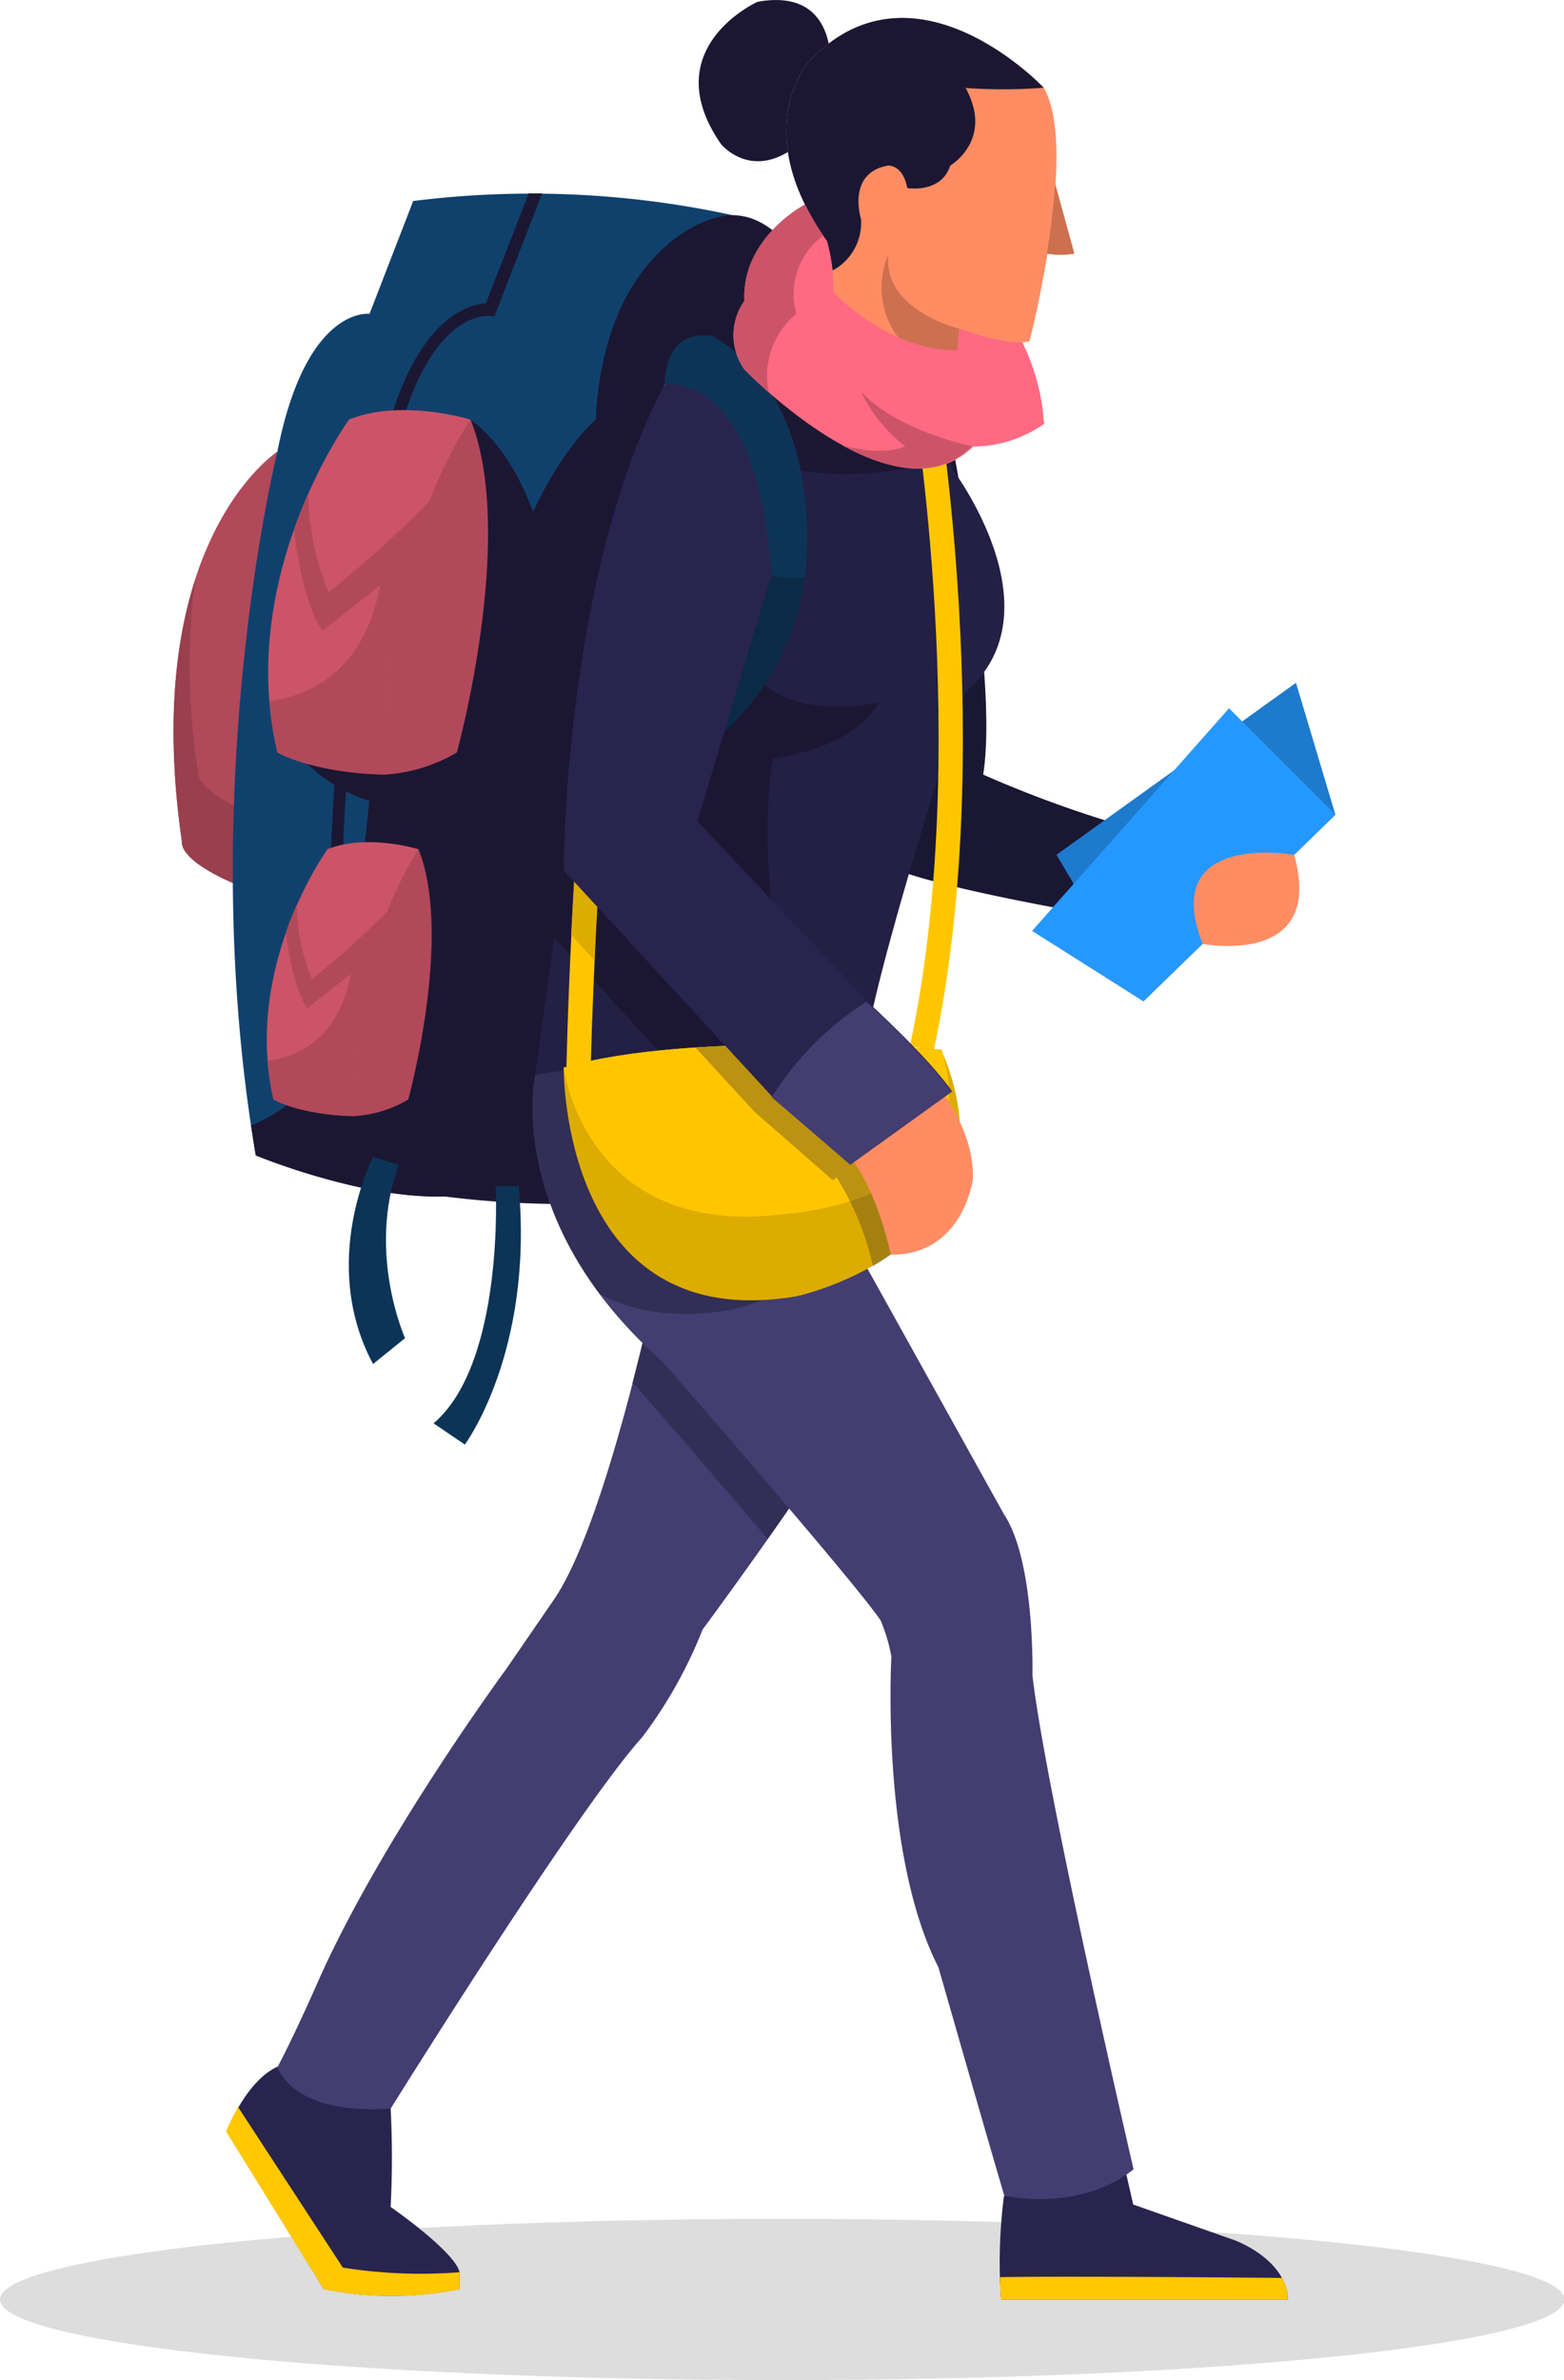 <svg viewBox="0 0 128.96 196.18" xmlns="http://www.w3.org/2000/svg"><path d="m129 189.54c0 3.67-28.87 6.64-64.48 6.64s-64.52-2.97-64.52-6.64 28.87-6.65 64.48-6.65 64.52 2.98 64.52 6.65z" fill="#ddd"/><path d="m22.87 37.23s-11.46 7.37-7.87 32.18c0 0-.34 1.38 4.19 3.36 0 0 5.25-2.14 5.25-2.79v-15.92z" fill="#b1495a"/><path d="m20.52 67c-4.53-2-4.19-3.36-4.19-3.36a54.93 54.93 0 0 1 -.23-15.86c-1.61 5-2.49 12-1.09 21.65 0 0-.34 1.38 4.19 3.36 0 0 5.25-2.14 5.25-2.79v-4.8c-1.56.8-3.93 1.8-3.93 1.8z" fill="#993f4e"/><path d="m60.42 17.74a78.17 78.17 0 0 0 -26.35-1.17l-3.6 9.3s-5.22-.71-7.6 11.36c0 0-6.91 27.87-1.78 58 0 0 9.76 4.05 16.78 3.3s8.81-19.29 8.81-19.29 4.42-21.71 4.51-22 3.77-27 3.77-27z" fill="#10416d"/><g fill="#1b1733"><path d="m51.19 57.2c0-.09.28-1.91.66-4.57l-.66-9.86-6.52 1.73s-1.53-6.78-5.89-9.92c0 0-7.65 14.08-7.64 14.63s-6.69 12.79-6.69 12.79a12.71 12.71 0 0 0 6 4l-.45 4.28-4.63 19.26a12.83 12.83 0 0 1 -4.67 3.22c.12.82.25 1.65.39 2.48 0 0 9.76 4.05 16.78 3.3s8.81-19.29 8.81-19.29 4.42-21.71 4.51-22.05z"/><path d="m32.25 38.58c2.35-11.94 7-12.54 8-12.54h.12l.39.06 3.94-10.16h-1.1l-3.54 9.06c-1.34.07-6.39 1.17-8.79 13.33a185.8 185.8 0 0 0 -3 59.16l1 .24a184.5 184.5 0 0 1 2.98-59.15z"/><path d="m58.64 18.07s-8.81 2.31-9.52 16.51c0 0-7.4 6.21-9 22.58 0 0-6.59 27.46-3.47 41.46a79.37 79.37 0 0 0 20.46-.08l7.55-62.54 4.34-8.28s-3.69-12.11-10.36-9.65z"/></g><path d="m86.06 34.89s.06-15.15-19.69-18c0-.04-.62 13.18 19.69 18z" fill="#ff6982"/><path d="m68.46 5.8s.78-6.88-6-5.65c0 0-8.49 3.83-3 11.74 0 0 2.58 3.15 6.39 0a6.28 6.28 0 0 0 2.61-6.09z" fill="#1b1733"/><path d="m78.77 31.65.3-4.59s4 1.54 5.82 1.07c0 0 4.09-15.89 1.17-20.9 0 0-10.63-11.29-19.3-2.23 0 0-5.17 5.57 1.43 14.88a13.28 13.28 0 0 1 .32 5.8" fill="#ff8c63"/><path d="m73.24 21a6.91 6.91 0 0 0 2.21 8.22s2.26.69 3.41 1l.21-3.13s-6.26-1.51-5.83-6.09z" fill="#cc704f"/><path d="m86.06 7.23s-10.63-11.29-19.3-2.23c0 0-5.17 5.57 1.43 14.88a15.41 15.41 0 0 1 .46 2.42 4.49 4.49 0 0 0 2.35-4.23s-1.23-3.8 2.21-4.42c0 0 1.23-.12 1.6 1.85 0 0 2.79.48 3.54-1.85 0 0 3.62-2.11 1.27-6.4a42.69 42.69 0 0 0 6.44-.02z" fill="#1b1733"/><path d="m78.44 36.21s3.91 19.56 2.63 27.64a95.7 95.7 0 0 0 13.45 4.76l-2.3 7.13s-15-2.44-19-4.35l-1.49-26.85.64-8.74s1.63-2.39 6.07.41z" fill="#1a1732"/><path d="m78.44 32.79v5.75s9 11.75 1.18 18.5c0 0-7.64 23-8.57 31 0 0-18.17 2.94-26.92.6l5.23-37.86 5.45-19.1s3.81-5.39 12.81-6.89z" fill="#241f44"/><path d="m72.48 57.88s-12 3-12.06-8c0 0-5.49 9.24-5.46 9.77s0 9.17 0 9.17l5.13 7s4 4.24 4 3.4-1.52-9.79-.36-16.66c-.01-.08 6.54-.69 8.75-4.68z" fill="#1b1733"/><path d="m63.59 47.43s-1.21 9.62.13 15l-3.3-.43-6.57-3.27z" fill="#1b1733"/><path d="m74.83 38.6-10.68-13c-6.51 2.07-9.34 6.05-9.34 6.05l-.68 2.37a26.86 26.86 0 0 0 20.7 4.58z" fill="#1b1733"/><path d="m54.81 31.68s6.25 8 8.78 15.75l-6.94 11.92 3.09.91a20.68 20.68 0 0 0 6.63-12.83s2-14.19-7.58-19.71c0 0-3.85-1-3.98 3.96z" fill="#0d3457"/><path d="m63.57 47.38s0 0 0 0l-6.92 11.97 3.09.91a20.7 20.7 0 0 0 6.61-12.7 5.85 5.85 0 0 1 -2.78-.18z" fill="#0a2a46"/><path d="m54 34.58-4.62 16.2-3.68 26.49 11.21 12.19a136.23 136.23 0 0 0 14.09-1.46c-1.81-1.86-3.55-3.44-3.55-3.44l-14.23-13.79 6.39-21.28c-.61-9.71-3.38-13.49-5.61-14.91z" fill="#1b1733"/><path d="m32.21 173.77a79.11 79.11 0 0 1 0 8.14s5.23 3.62 5.69 5.37v1.4a28.24 28.24 0 0 1 -11.21 0l-8-13s1.57-4.17 4.23-5.35z" fill="#29244e"/><path d="m55.06 101.37s-4.65 23.81-9.49 30.63l-3.87 5.63s-10.26 13.92-15.49 25.73c-1.48 3.35-2.56 5.57-3.34 7.05.7 1.56 2.83 3.79 9.34 3.4 0 0 15.3-24.58 20.72-30.59a37.34 37.34 0 0 0 5-8.9s12.59-17 14.52-21.88z" fill="#433d71"/><path d="m52.15 114 .35.32s5.76 6.58 10.8 12.52c3.68-5.22 8.1-11.75 9.18-14.46l-17.42-11s-1.15 5.88-2.91 12.62z" fill="#322e55"/><path d="m28.27 186.91-8.63-13.22a14.49 14.49 0 0 0 -1 2l8.05 13a28.24 28.24 0 0 0 11.21 0v-1.4a40.84 40.84 0 0 1 -9.63-.38z" fill="#ffc800"/><path d="m92.07 175.71 1.37 6 8.27 2.91s4.33 1.5 4.5 4.92h-23.67a42.92 42.92 0 0 1 .24-8.52z" fill="#29244e"/><path d="m44.13 88.64s-2.62 12 10.48 23.58c0 0 15.73 18 18 21.34a13.73 13.73 0 0 1 .89 3s-.93 16.2 3.88 25.6c0 0 4.14 14.48 5.43 18.82 0 0 6.09 1.44 10.66-2.17 0 0-7.28-31.33-8.34-40.73 0 0 .23-9.39-2.35-13.27l-20.11-36.17s-12.55-1.35-18.54 0z" fill="#433d71"/><path d="m62.67 88.64s-12.55-1.35-18.54 0c0 0-1.85 8.44 5.32 18 2.67 1.46 6.17 2.12 10.81 1.32 0 0 6.12-1.32 10.11-5.47z" fill="#322e55"/><path d="m82.46 187.7c0 1.1.08 1.84.08 1.84h23.67a4.15 4.15 0 0 0 -.51-1.78c-4.36-.04-18.85-.16-23.24-.06z" fill="#ffc800"/><path d="m48.87 54.34c-1.78 15.7-2.16 32.92-2.19 34.8l1 .13h1c0-.45.88-45.12 7-57.16l-.89-.45-5.45 19.1z" fill="#ffc600"/><path d="m49 79.14c.63-13.14 2.19-35.67 6-45.33a5.7 5.7 0 0 0 -.65-.4l-5 17.37-.49 3.56c-.9 7.91-1.44 16.19-1.76 22.72z" fill="#ddac00"/><path d="m76.21 32.27s5.05 29.73-.21 54.17" fill="none" stroke="#ffc600" stroke-miterlimit="10" stroke-width="2"/><path d="m46.48 88s-.23 22.18 19.23 18.84c0 0 18.87-4.07 11.9-20.33 0 .04-20.61-1.63-31.13 1.49z" fill="#ddac00"/><path d="m64.68 100.07s16.85-1 13-13.4v-.12s-20.68-1.67-31.2 1.45c0 0 1.75 14.16 18.2 12.07z" fill="#ffc600"/><path d="m78.65 96.69a14 14 0 0 0 -2.14-5.12l.49-.37a38.38 38.38 0 0 0 -4.38-4.93 148.2 148.2 0 0 0 -15.27.08l4.86 5.29 6.46 5.64.31-.23a23.1 23.1 0 0 1 3 7.32c2.71-1.58 5.55-4.03 6.67-7.68z" fill="#1e1a39" opacity=".3"/><path d="m77.37 89.54s3 3.65 2.85 7.64c0 0-.78 6.29-6.77 6.24 0 0-1.35-6.76-4.48-9.19.03 0 1.38-6.77 8.4-4.69z" fill="#ff8c63"/><path d="m54.81 31.68s7.65-1.36 8.78 15.75l-6.09 20.27 14 14.84s5.18 4.73 7 7.43l-8.39 6.03-6.46-5.63-17.17-18.63s0-24.31 8.33-40.06z" fill="#29244e"/><path d="m78.44 90c-1.8-2.7-7-7.43-7-7.43a25.18 25.18 0 0 0 -7.81 7.87l6.48 5.56z" fill="#433d71"/><path d="m79.66 28.78s-5 1.06-10.94-4.67a15.2 15.2 0 0 0 -.53-4.23 21.94 21.94 0 0 1 -1.81-3s-5.25 2.72-5 7.94a4.86 4.86 0 0 0 0 5.64s12.33 12.81 18.86 6.35a10.31 10.31 0 0 0 5.88-1.89s-1.79-6.1-6.46-6.14z" fill="#ff6982"/><path d="m110.11 67.15-3.25-10.87-19.75 14.18 7.17 12.08z" fill="#1e7acc"/><path d="m101.34 58.38-16.24 18.35 9.18 5.81 15.83-15.39z" fill="#2598ff"/><path d="m106.71 70.46s-11.2-2-7.55 7.34c0 0 10.15 1.98 7.55-7.34z" fill="#ff8c63"/><path d="m65.66 25.87a6 6 0 0 1 2.13-6.39l.06-.11a19.9 19.9 0 0 1 -1.47-2.52s-5.25 2.72-5 7.94a4.86 4.86 0 0 0 0 5.64s.75.78 2 1.86a6.61 6.61 0 0 1 2.28-6.42z" fill="#cc5468"/><path d="m87 15.12c-.12 1.94-.38 4-.68 5.79a6.65 6.65 0 0 0 2.27 0z" fill="#cc704f"/><path d="m31.67 63.85a13.17 13.17 0 0 0 6-1.83s4.94-17.84 1.13-27.44c-.02 0-13.53 7.64-7.13 29.27z" fill="#b1495a"/><path d="m38.78 34.58s-5.67-1.75-10 0c0 0-9.34 12.86-5.91 27.44 0 0 2.81 1.67 8.8 1.83 0 0-1.05-16.36 7.11-29.27z" fill="#cc5468"/><path d="m27.1 48.82a21.54 21.54 0 0 1 -1.67-8.16c-.4.91-.81 1.91-1.19 3 .76 6.4 2.35 8.34 2.35 8.34l4.75-3.75c-1.35 7.36-6.15 9.15-9.13 9.54a30.11 30.11 0 0 0 .66 4.21s2.81 1.67 8.8 1.83a58.52 58.52 0 0 1 3.69-22.46 92.39 92.39 0 0 1 -8.26 7.45z" fill="#b1495a"/><path d="m29.16 92a9.89 9.89 0 0 0 4.5-1.37s3.71-13.41.85-20.63c0 0-10.16 5.74-5.35 22z" fill="#b1495a"/><path d="m34.51 70s-4.26-1.32-7.51 0c0 0-7 9.67-4.44 20.63 0 0 2.11 1.26 6.61 1.37-.01 0-.8-12.31 5.34-22z" fill="#cc5468"/><path d="m25.73 80.7a16.05 16.05 0 0 1 -1.25-6.14q-.46 1-.9 2.25c.54 4.82 1.76 6.29 1.76 6.29l3.58-2.81c-1 5.53-4.63 6.87-6.86 7.16a21 21 0 0 0 .49 3.17s2.11 1.26 6.61 1.37a43.93 43.93 0 0 1 2.78-16.88 69.87 69.87 0 0 1 -6.21 5.59z" fill="#b1495a"/><path d="m71 32.27a12.15 12.15 0 0 0 3.64 4.51s-1.67.9-5.19-.07c3.64 2 7.75 3 10.7.07.03 0-6.24-1.25-9.15-4.51z" fill="#cc5468"/><path d="m40.87 97.78s.77 14.53-5.12 19.54l2.58 1.75s5.69-7.64 4.44-21.29z" fill="#0d3457"/><path d="m30.76 95.37s-4.5 8.67 0 17.06l2.64-2.13s-3.16-7-.53-14.28z" fill="#0d3457"/></svg>